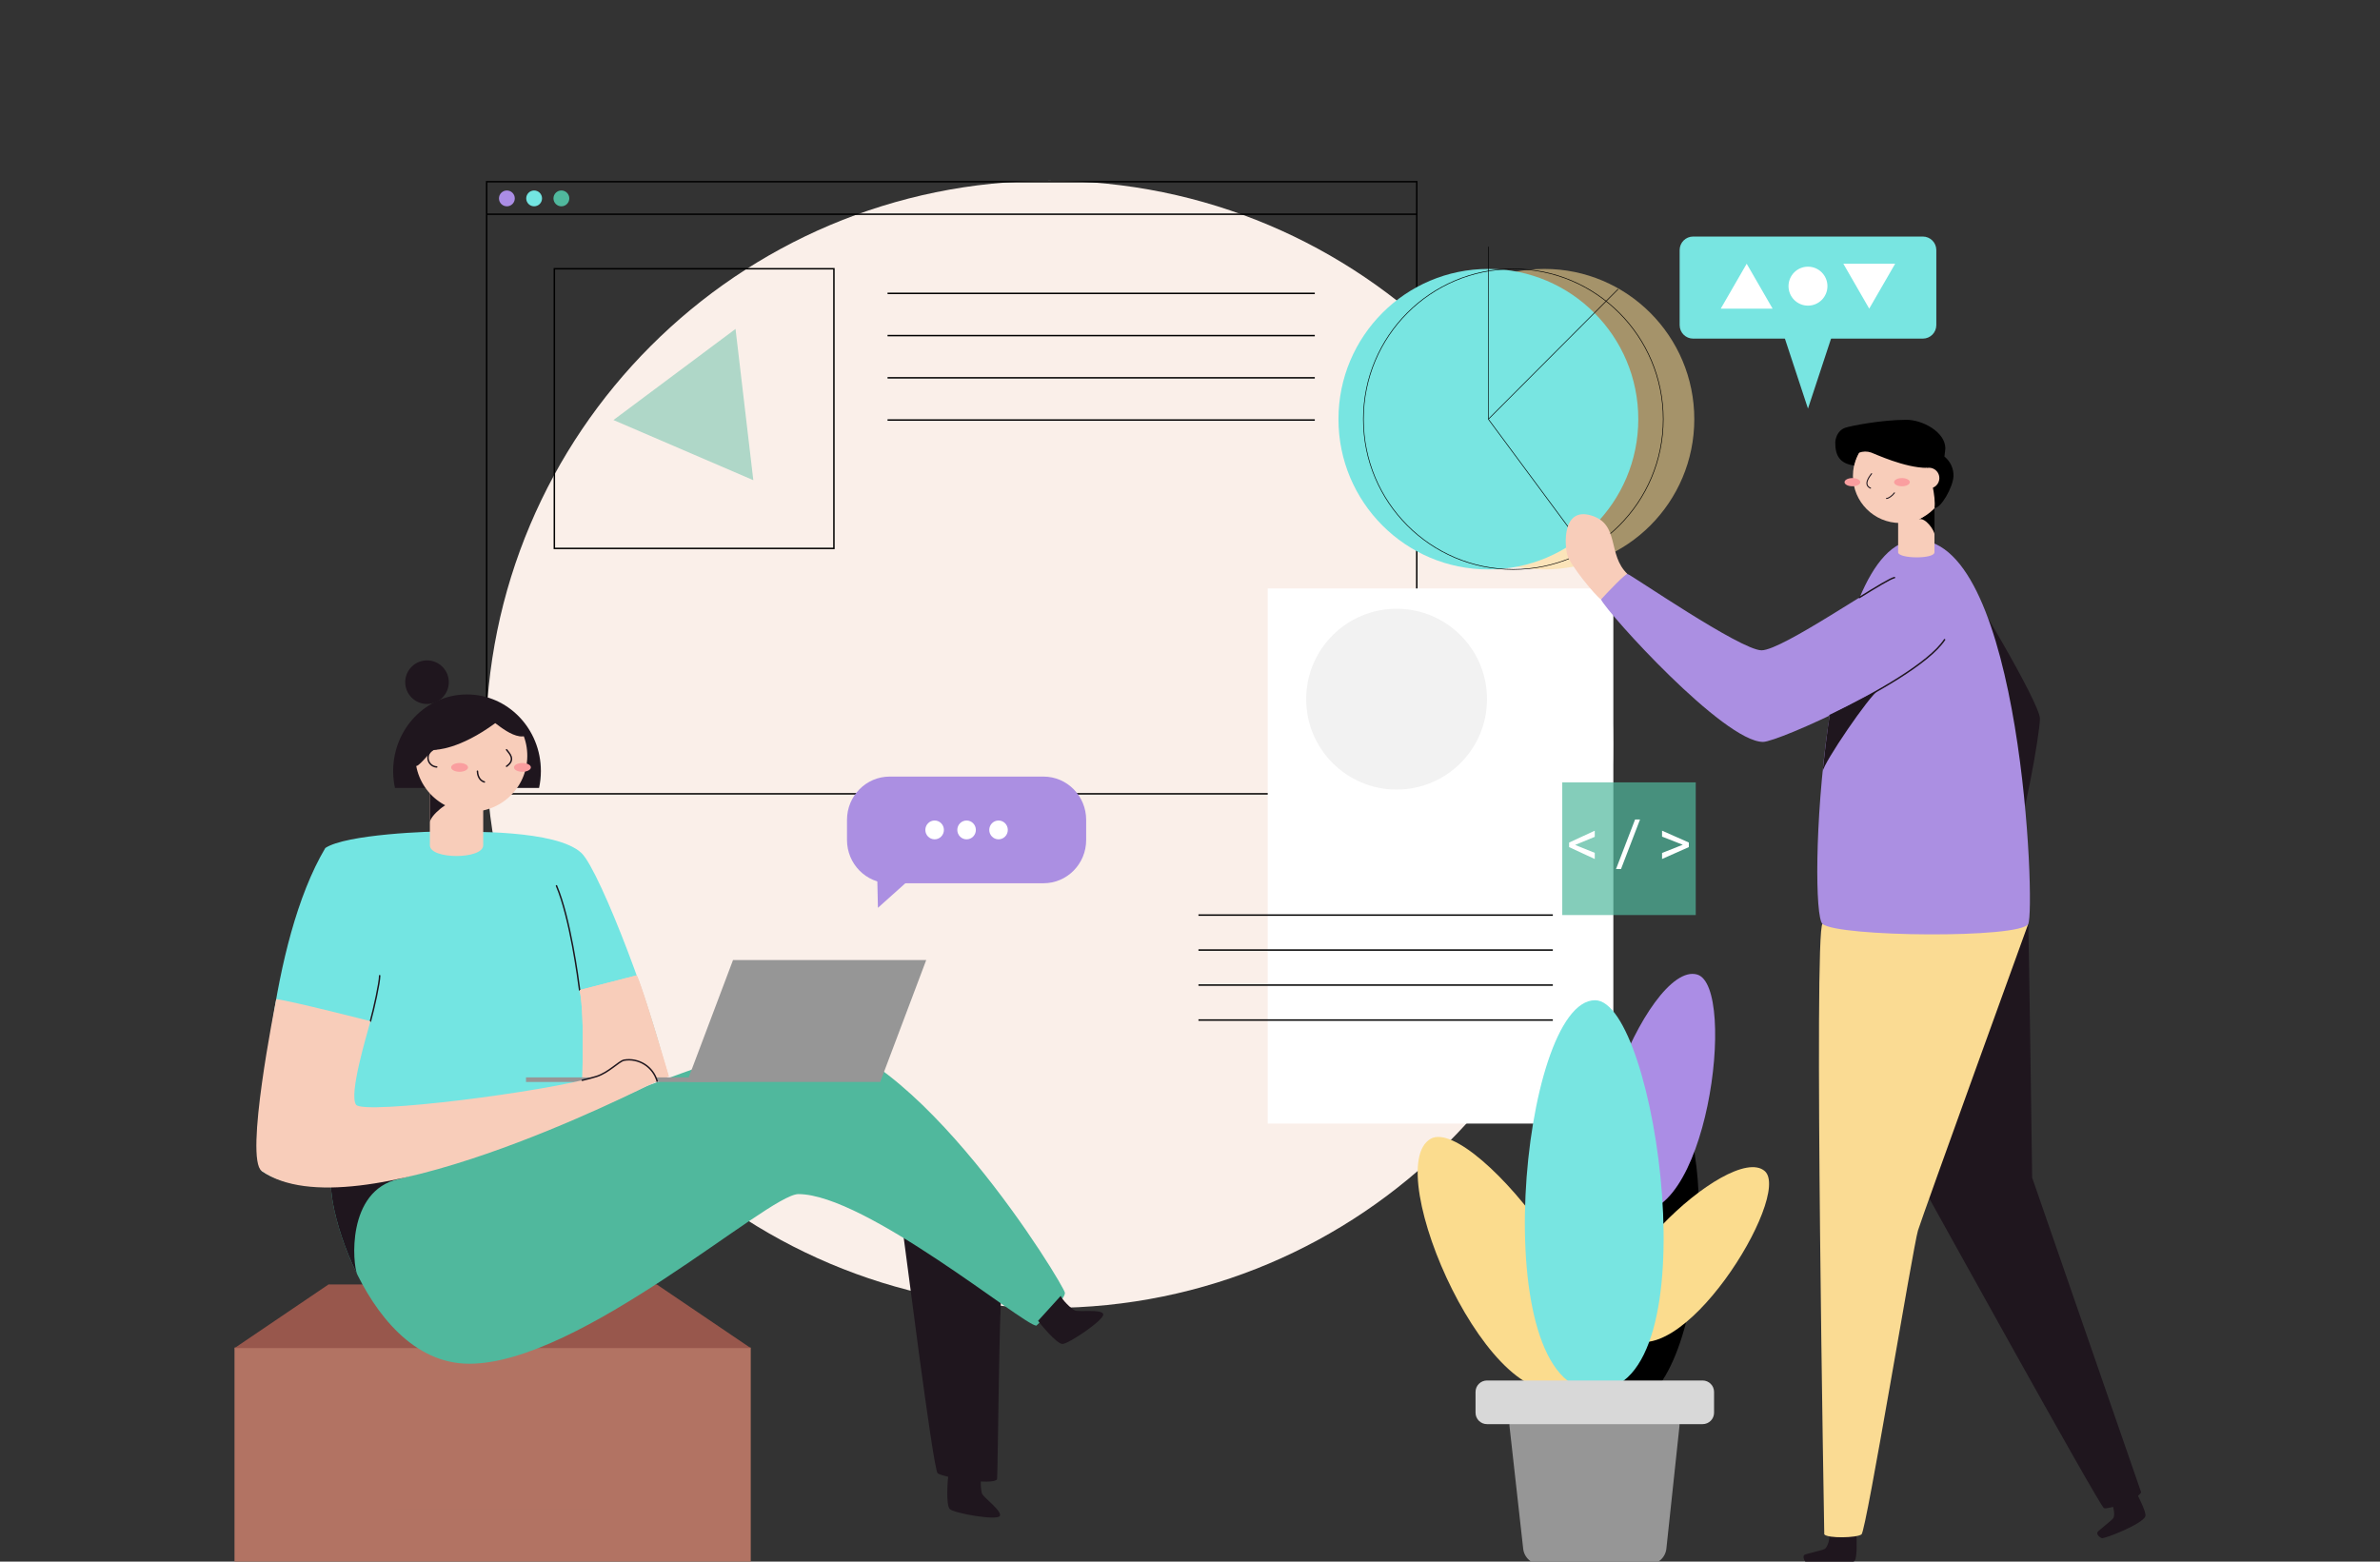 <svg width="1632" height="1071" viewBox="0 0 1632 1071" fill="none" xmlns="http://www.w3.org/2000/svg">
<rect x="0" y="0" width="1632" height="1071" fill="#333333" stroke="none"/>
<g clip-path="url(#clip0)">
<g clip-path="url(#clip1)">
<path d="M719.606 897C933.064 897 1106.11 723.958 1106.11 510.5C1106.11 297.042 933.064 124 719.606 124C506.148 124 333.106 297.042 333.106 510.5C333.106 723.958 506.148 897 719.606 897Z" fill="#FAEFE9"/>
<g clip-path="url(#clip2)">
<path d="M971.503 124.603H333.709V544.397H971.503V124.603Z" stroke="black" stroke-miterlimit="10"/>
<path d="M333.709 146.92H971.503" stroke="black" stroke-miterlimit="10"/>
<path d="M571.827 184.315H380.127V376.117H571.827V184.315Z" stroke="black" stroke-miterlimit="10"/>
<path d="M608.599 201.203H901.575" stroke="black" stroke-miterlimit="10"/>
<path d="M608.599 230.155H901.575" stroke="black" stroke-miterlimit="10"/>
<path d="M608.599 259.106H901.575" stroke="black" stroke-miterlimit="10"/>
<path d="M608.599 288.057H901.575" stroke="black" stroke-miterlimit="10"/>
<path opacity="0.44" d="M504.361 225.581L420.651 288.057L516.561 329.32L504.361 225.581Z" fill="#50B89D"/>
<path d="M347.574 141.491C350.57 141.491 352.999 139.061 352.999 136.063C352.999 133.065 350.57 130.635 347.574 130.635C344.577 130.635 342.148 133.065 342.148 136.063C342.148 139.061 344.577 141.491 347.574 141.491Z" fill="#AB8DE5"/>
<path d="M366.262 141.491C369.258 141.491 371.687 139.061 371.687 136.063C371.687 133.065 369.258 130.635 366.262 130.635C363.265 130.635 360.836 133.065 360.836 136.063C360.836 139.061 363.265 141.491 366.262 141.491Z" fill="#73E5E2"/>
<path d="M384.949 141.491C387.946 141.491 390.375 139.061 390.375 136.063C390.375 133.065 387.946 130.635 384.949 130.635C381.953 130.635 379.524 133.065 379.524 136.063C379.524 139.061 381.953 141.491 384.949 141.491Z" fill="#50B89D"/>
</g>
</g>
<g clip-path="url(#clip3)">
<path d="M514.8 924.195H160.8V1117.55H514.8V924.195Z" fill="#B27363"/>
<path d="M514.8 924.555H160.8L225.246 880.907H450.354L514.8 924.555Z" fill="#98574C"/>
<path d="M338.254 880.907V925.638" stroke="#B27363" stroke-width="20" stroke-miterlimit="10"/>
<path d="M270.177 1026.82H405.423" stroke="#B27363" stroke-width="9" stroke-miterlimit="10"/>
<path d="M270.177 1039.45H405.423" stroke="#B27363" stroke-width="9" stroke-miterlimit="10"/>
</g>
<g clip-path="url(#clip4)">
<path d="M618.494 839.846C619.676 846.883 639.738 1007.76 642.988 1010.42C646.238 1013.08 680.749 1018.97 683.704 1014.54C684.295 1007.5 685.111 895.324 686.939 885.29" fill="#1F161E"/>
<path d="M230.331 806.281C216.417 799.413 245.427 935.279 321.779 935.279C398.132 935.279 526.652 818.933 547.46 818.933C593.395 818.933 702.134 909.159 710.66 909.159C717.188 902.628 730.244 891.201 730.244 886.711C730.244 882.222 626.133 710.791 548.234 710.791C518.027 710.763 261.747 821.804 230.331 806.281Z" fill="#50B89D"/>
<path d="M273.298 808.589C288.563 805.127 307.556 796.162 324.368 786.986C278.63 801.932 241.15 811.629 230.331 806.281C222.959 802.65 227.63 839.016 244.963 874.045C241.826 867.262 237.352 816.737 273.298 808.589Z" fill="#1F161E"/>
<path d="M306.951 570.238C318.98 570.562 381.601 568.719 398.765 585.072C411.497 597.189 451.087 701.531 457.193 738.165C430.603 751.675 238.815 843.548 179.458 803.142C178.149 771.744 184.241 647.01 223.058 581.582C237.253 572.124 295.386 569.929 306.951 570.238Z" fill="#73E5E2"/>
<path d="M331.346 540.374H294.767V579.71C294.767 589.562 331.346 589.477 331.346 579.71V540.374Z" fill="#F8CDBA"/>
<path d="M294.767 564.088C294.767 559.726 306.852 548.762 314.323 549.142C314.506 544.385 297.257 537.349 297.257 537.349L294.767 544.062V564.088Z" fill="#1F161E"/>
<path d="M369.656 540.374C370.478 536.573 370.893 532.695 370.894 528.806C370.894 499.786 348.229 476.255 320.246 476.255C292.263 476.255 269.598 499.786 269.598 528.806C269.598 532.695 270.014 536.573 270.836 540.374H369.656Z" fill="#1F161E"/>
<path d="M356.305 504.979C350.1 504.036 343.91 499.153 339.591 495.958C314.97 514 299.199 514.254 297.496 514.254C295.794 514.254 288.858 524.218 285.664 525.344L285.383 525.175C286.34 530.413 288.374 535.395 291.357 539.804C294.341 544.214 298.208 547.955 302.713 550.791C307.218 553.626 312.264 555.494 317.529 556.275C322.794 557.057 328.164 556.735 333.298 555.33C338.433 553.926 343.219 551.469 347.354 548.116C351.488 544.763 354.881 540.586 357.317 535.852C359.753 531.118 361.178 525.929 361.503 520.614C361.828 515.299 361.044 509.975 359.203 504.979C358.241 505.099 357.267 505.099 356.305 504.979Z" fill="#F8CDBA"/>
<path d="M292.811 482.799C301.063 482.799 307.753 476.108 307.753 467.853C307.753 459.599 301.063 452.907 292.811 452.907C284.56 452.907 277.87 459.599 277.87 467.853C277.87 476.108 284.56 482.799 292.811 482.799Z" fill="#1F161E"/>
<path d="M299.466 513.423C297.851 513.5 296.328 514.195 295.213 515.365C294.097 516.535 293.475 518.09 293.475 519.707C293.475 521.324 294.097 522.879 295.213 524.049C296.328 525.219 297.851 525.915 299.466 525.991" stroke="#1F161E" stroke-miterlimit="10" stroke-linecap="round"/>
<path d="M347.357 514.183C349.2 516.646 353.941 520.953 347.357 525.527" stroke="#1F161E" stroke-miterlimit="10" stroke-linecap="round"/>
<path d="M327.393 528.904C327.393 530.748 328.181 535.153 332.134 536.293" stroke="#1F161E" stroke-miterlimit="10" stroke-linecap="round"/>
<path d="M315.139 529.298C318.34 529.298 320.935 527.95 320.935 526.287C320.935 524.623 318.34 523.275 315.139 523.275C311.938 523.275 309.342 524.623 309.342 526.287C309.342 527.95 311.938 529.298 315.139 529.298Z" fill="#FA9E9F"/>
<path d="M358.232 529.298C361.433 529.298 364.029 527.95 364.029 526.287C364.029 524.623 361.433 523.275 358.232 523.275C355.031 523.275 352.436 524.623 352.436 526.287C352.436 527.95 355.031 529.298 358.232 529.298Z" fill="#FA9E9F"/>
<path d="M397.442 678.985L436.54 668.922C440.296 675.27 458.586 738.094 458.586 738.094L398.23 763.539C399.018 751.633 401.396 697.224 397.442 678.985Z" fill="#F8CDBA"/>
<path d="M260.354 669.148C260.354 673.876 256.373 691.876 254.023 700.335" stroke="#1F161E" stroke-miterlimit="10" stroke-linecap="round"/>
<path d="M397.442 678.985C396.5 671.54 390.985 629.587 381.601 607.505" stroke="#1F161E" stroke-miterlimit="10" stroke-linecap="round"/>
<path d="M397.442 678.985L436.54 668.922C440.296 675.27 458.586 738.094 458.586 738.094L398.23 763.539C399.018 751.633 401.396 697.224 397.442 678.985Z" fill="#F8CDBA"/>
<path d="M711.827 905.837C712.7 907.174 724.349 921.529 728.471 921.698C732.593 921.867 757.622 904.894 756.525 901.249C755.427 897.604 739.726 899.969 737.025 898.702C734.324 897.435 728.316 891.412 727.36 888.724" fill="#1F161E"/>
<path d="M650.276 1011.91C649.98 1013.47 648.39 1031.89 651.246 1034.88C654.102 1037.86 683.886 1043.04 685.617 1039.65C687.347 1036.26 674.362 1027.07 673.363 1024.28C672.364 1021.49 672.153 1013.02 673.363 1010.38" fill="#1F161E"/>
<path d="M603.581 742.035H471.093L502.636 658.424H635.124L603.581 742.035Z" fill="#969696"/>
<path d="M493.182 738.882H360.694V742.035H493.182V738.882Z" fill="#969696"/>
<path d="M254.023 700.335C251.477 709.891 239.054 750.648 244.175 757.656C249.296 764.665 375.354 748.734 409.106 738.235C417.702 735.42 424.075 728.032 427.888 727.089C432.772 726.264 437.788 727.27 441.977 729.913C446.166 732.556 449.234 736.652 450.595 741.416C437.117 747.946 242.515 847.333 179.458 803.1C167.541 794.614 188.462 690.469 189.405 685.206C200.055 686.529 254.023 700.335 254.023 700.335Z" fill="#F8CDBA"/>
<path d="M399.243 740.853C403.042 739.952 406.362 739.079 409.091 738.235C417.688 735.42 424.061 728.032 427.874 727.089C432.76 726.261 437.779 727.265 441.972 729.908C446.164 732.551 449.234 736.649 450.595 741.416" stroke="#1F161E" stroke-miterlimit="10" stroke-linecap="round"/>
<g clip-path="url(#clip5)">
<path d="M602.007 622.599L623.214 603.595H601.583L602.007 622.599Z" fill="#AB8FE2"/>
<path d="M715.563 605.746H610.037C593.89 605.746 580.8 592.467 580.8 576.086V562.259C580.8 545.878 593.89 532.599 610.037 532.599H715.563C731.71 532.599 744.8 545.878 744.8 562.259V576.086C744.8 592.467 731.71 605.746 715.563 605.746Z" fill="#AB8FE2"/>
<path d="M640.886 575.627C637.372 575.627 634.524 572.737 634.524 569.172C634.524 565.608 637.372 562.718 640.886 562.718C644.4 562.718 647.248 565.608 647.248 569.172C647.248 572.737 644.4 575.627 640.886 575.627Z" fill="white"/>
<path d="M662.8 575.627C659.286 575.627 656.438 572.737 656.438 569.172C656.438 565.608 659.286 562.718 662.8 562.718C666.314 562.718 669.162 565.608 669.162 569.172C669.162 572.737 666.314 575.627 662.8 575.627Z" fill="white"/>
<path d="M684.714 575.627C681.2 575.627 678.352 572.737 678.352 569.172C678.352 565.608 681.2 562.718 684.714 562.718C688.227 562.718 691.076 565.608 691.076 569.172C691.076 572.737 688.227 575.627 684.714 575.627Z" fill="white"/>
</g>
</g>
<g clip-path="url(#clip6)">
<path d="M1106.3 403.567H869.3V770.567H1106.3V403.567Z" fill="white"/>
<path d="M821.8 627.567H1064.8" stroke="black" stroke-miterlimit="10"/>
<path d="M821.8 651.567H1064.8" stroke="black" stroke-miterlimit="10"/>
<path d="M821.8 675.567H1064.8" stroke="black" stroke-miterlimit="10"/>
<path d="M821.8 699.567H1064.8" stroke="black" stroke-miterlimit="10"/>
<path d="M957.668 541.493C991.91 541.493 1019.67 513.735 1019.67 479.493C1019.67 445.252 991.91 417.493 957.668 417.493C923.426 417.493 895.668 445.252 895.668 479.493C895.668 513.735 923.426 541.493 957.668 541.493Z" fill="#F2F2F2"/>
<path opacity="0.7" d="M1169.26 536.567H1071.26V627.567H1169.26V536.567Z" fill="#50B89D"/>
<path d="M1080.09 579.469L1093.55 584.91V589.124L1075.96 580.974V577.835L1093.55 569.706V573.921L1080.09 579.469ZM1111.55 596.006H1108.13L1121.2 562.008H1124.6L1111.55 596.006ZM1153.91 579.34L1139.7 573.771V569.685L1158.06 577.813V580.953L1139.7 589.103V584.974L1153.91 579.34Z" fill="white"/>
</g>
<g clip-path="url(#clip7)">
<path d="M1142.95 753.756C1179.81 760.741 1173.24 980.132 1102.48 966.859C1035.66 954.263 1097.98 745.301 1142.95 753.756Z" fill="black"/>
<path d="M981.108 780.959C1010.44 764.417 1133.23 918.507 1077.07 950.18C1024 980.112 945.391 801.101 981.108 780.959Z" fill="#FBDC8E"/>
<path d="M1130.59 1072.91H1056.52C1053.54 1072.91 1050.66 1071.81 1048.44 1069.82C1046.21 1067.84 1044.8 1065.11 1044.47 1062.15L1035.12 978.39C1034.93 976.7 1035.1 974.99 1035.62 973.37C1036.14 971.751 1037 970.259 1038.14 968.991C1039.27 967.724 1040.66 966.71 1042.22 966.016C1043.78 965.322 1045.46 964.963 1047.17 964.962H1139.56C1141.26 964.961 1142.94 965.316 1144.49 966.006C1146.05 966.696 1147.44 967.704 1148.57 968.966C1149.71 970.227 1150.57 971.713 1151.09 973.327C1151.61 974.941 1151.79 976.646 1151.6 978.332L1142.66 1062.09C1142.34 1065.06 1140.93 1067.81 1138.7 1069.8C1136.48 1071.8 1133.59 1072.91 1130.59 1072.91V1072.91Z" fill="#969696"/>
<path d="M1163.77 668.352C1191.84 676.498 1170.33 845.912 1116.57 830.259C1065.81 815.535 1129.6 658.446 1163.77 668.352Z" fill="#AB8DE5"/>
<path d="M1210.06 803.094C1229.46 819.792 1150.54 947.355 1113.25 915.315C1078.04 885.189 1186.37 782.778 1210.06 803.094Z" fill="#FBDC8E"/>
<path d="M1093.75 685.978C1135.77 685.978 1174.25 953.547 1093.75 953.547C1017.74 953.547 1042.59 685.978 1093.75 685.978Z" fill="#78E5E1"/>
<path d="M1167.49 946.756H1019.66C1015.32 946.756 1011.8 950.264 1011.8 954.592V968.871C1011.8 973.199 1015.32 976.707 1019.66 976.707H1167.49C1171.83 976.707 1175.35 973.199 1175.35 968.871V954.592C1175.35 950.264 1171.83 946.756 1167.49 946.756Z" fill="#D8D8D8"/>
</g>
<g clip-path="url(#clip8)">
<path opacity="0.57" d="M1059 390.52C1115.77 390.52 1161.8 344.386 1161.8 287.477C1161.8 230.568 1115.77 184.434 1059 184.434C1002.23 184.434 956.201 230.568 956.201 287.477C956.201 344.386 1002.23 390.52 1059 390.52Z" fill="#FADB93"/>
<path d="M1020.6 390.52C1077.37 390.52 1123.4 344.386 1123.4 287.477C1123.4 230.568 1077.37 184.434 1020.6 184.434C963.825 184.434 917.8 230.568 917.8 287.477C917.8 344.386 963.825 390.52 1020.6 390.52Z" fill="#78E5E1"/>
<path d="M1020.6 287.477V169.216" stroke="black" stroke-width="0.41" stroke-miterlimit="10"/>
<path d="M1020.6 287.477L1109.57 198.292" stroke="black" stroke-width="0.41" stroke-miterlimit="10"/>
<path d="M1020.6 287.477L1087.41 377.689" stroke="black" stroke-width="0.41" stroke-miterlimit="10"/>
<path d="M1037.7 390.52C1094.47 390.52 1140.5 344.386 1140.5 287.477C1140.5 230.568 1094.47 184.434 1037.7 184.434C980.925 184.434 934.9 230.568 934.9 287.477C934.9 344.386 980.925 390.52 1037.7 390.52Z" stroke="black" stroke-width="0.41" stroke-miterlimit="10"/>
</g>
<g clip-path="url(#clip9)">
<path d="M1273.04 1052.31C1273.04 1054.61 1273.71 1068.14 1271.75 1070.4C1268.21 1074.51 1239.6 1072.63 1238.26 1071.31C1236.92 1069.98 1236.1 1067.16 1237.31 1066.35C1238.52 1065.54 1249.89 1063.24 1251.43 1062.17C1252.97 1061.09 1255.09 1055.42 1254.28 1052.38" fill="#1F161E"/>
<path d="M1464.57 1022.91C1465.55 1024.97 1471.93 1036.9 1471.12 1039.8C1469.69 1045.02 1443.01 1055.52 1441.21 1054.88C1439.42 1054.24 1437.49 1052.05 1438.24 1050.81C1438.99 1049.56 1448.28 1042.65 1449.23 1041.01C1450.18 1039.38 1449.67 1033.35 1447.68 1030.94" fill="#1F161E"/>
<path d="M1390.8 633.57C1391.29 645.071 1393.48 807.645 1393.48 807.645L1468.21 1023.42C1466.03 1028.52 1445.62 1035.43 1442.71 1034.3C1439.8 1033.17 1319.05 814.872 1319.05 814.872" fill="#1F161E"/>
<path d="M1249.73 633.57C1243.6 637.611 1250.93 1052.3 1250.93 1052.3C1253.41 1055.17 1273.17 1054.75 1276.47 1052.3C1279.77 1049.84 1311.87 854.676 1315.17 843.936C1318.47 833.197 1390.8 633.57 1390.8 633.57C1390.8 633.57 1258.84 627.571 1249.73 633.57Z" fill="#FADB93"/>
<path d="M1097.81 411.127C1093.8 408.314 1076.77 387.643 1074.76 380.695C1072.75 373.748 1071.24 347.559 1091.1 353.511C1110.97 359.464 1102 380.446 1116.01 393.673" fill="#F8CDBA"/>
<path d="M1343.93 393.673C1348.81 398.211 1398.81 482.265 1398.81 492.787C1398.81 503.309 1387.27 567.126 1380.64 580.741C1374 594.357 1343.93 393.673 1343.93 393.673Z" fill="#1F161E"/>
<path d="M1314.52 370.282C1386.47 370.282 1395.88 623.436 1390.8 633.617C1385.73 643.797 1259.9 642.616 1249.7 633.617C1239.51 624.618 1248.33 370.282 1314.52 370.282Z" fill="#AB8FE2"/>
<path d="M1301.58 378.737C1301.58 383.244 1326.49 383.586 1326.49 378.737V348.522H1301.58V378.737Z" fill="#F8CDBA"/>
<path d="M1326.52 366.536C1326.52 363.847 1320.29 354.568 1315.62 356.138C1321.49 354.071 1324.39 347.015 1326.52 348.46V366.536Z" fill="black"/>
<path d="M1302.98 358.687C1320.87 358.687 1335.38 344.206 1335.38 326.343C1335.38 308.48 1320.87 294 1302.98 294C1285.09 294 1270.58 308.48 1270.58 326.343C1270.58 344.206 1285.09 358.687 1302.98 358.687Z" fill="#F8CDBA"/>
<path d="M1270.22 333.493C1273.21 333.493 1275.63 332.233 1275.63 330.68C1275.63 329.126 1273.21 327.866 1270.22 327.866C1267.24 327.866 1264.82 329.126 1264.82 330.68C1264.82 332.233 1267.24 333.493 1270.22 333.493Z" fill="#FA9E9F"/>
<path d="M1304.19 333.493C1307.18 333.493 1309.6 332.233 1309.6 330.68C1309.6 329.126 1307.18 327.866 1304.19 327.866C1301.21 327.866 1298.79 329.126 1298.79 330.68C1298.79 332.233 1301.21 333.493 1304.19 333.493Z" fill="#FA9E9F"/>
<path d="M1283.38 324.851C1282.38 326.297 1277.15 332.343 1282.66 334.783" stroke="#1F161E" stroke-width="0.69" stroke-miterlimit="10" stroke-linecap="round"/>
<path d="M1293.59 341.839C1295.15 341.839 1297.72 339.834 1299.04 338.016" stroke="#1F161E" stroke-width="0.69" stroke-miterlimit="10" stroke-linecap="round"/>
<path d="M1333.95 307.49C1333.95 296.269 1318.27 287.907 1307.35 287.907C1289.98 287.907 1268.81 292.135 1265.32 293.362C1259.46 295.398 1258.47 301.631 1258.47 303.714C1258.47 312.448 1261.58 317.888 1271.3 319.256C1271.96 316.175 1273.11 313.217 1274.69 310.49C1277.38 309.458 1280.35 309.409 1283.07 310.35C1285.53 311.205 1306.08 320.872 1321.29 320.872C1323.31 323.717 1327.76 341.078 1326.46 348.445C1330.91 348.709 1339.11 334.239 1339.53 326.685C1339.63 324.093 1339.12 321.515 1338.04 319.156C1336.95 316.797 1335.33 314.724 1333.31 313.101C1333.51 311.469 1333.95 308.376 1333.95 307.49Z" fill="black"/>
<path d="M1322.72 335C1326.66 335 1329.85 331.813 1329.85 327.882C1329.85 323.951 1326.66 320.764 1322.72 320.764C1318.78 320.764 1315.59 323.951 1315.59 327.882C1315.59 331.813 1318.78 335 1322.72 335Z" fill="#F8CDBA"/>
<path d="M1333.43 438.668C1315.59 465.883 1219.13 508.811 1208.98 508.811C1182.06 508.811 1102.36 420.515 1097.81 411.096C1103.06 405.501 1114.24 393.642 1115.98 393.642C1117.73 393.642 1193.59 445.989 1207.93 445.989C1222.27 445.989 1290.23 398.258 1299.07 396.113" fill="#AB8FE2"/>
<path d="M1275.03 409.775C1286.79 402.486 1296.14 396.813 1299.07 396.113" stroke="#1F161E" stroke-linecap="round" stroke-linejoin="round"/>
<path d="M1254.84 490.658C1285.98 475.721 1323.05 454.553 1333.43 438.699" stroke="#1F161E" stroke-linecap="round" stroke-linejoin="round"/>
<path d="M1249.81 529.172C1250.45 523.095 1281.99 476.887 1288.08 473.312C1281.62 476.903 1257.16 489.29 1254.84 490.658C1253.49 494.279 1249.81 529.172 1249.81 529.172Z" fill="#1F161E"/>
</g>
<g clip-path="url(#clip10)">
<path d="M1318.5 162.229H1161.01C1155.9 162.229 1151.76 166.376 1151.76 171.492V222.972C1151.76 228.087 1155.9 232.234 1161.01 232.234H1318.5C1323.61 232.234 1327.76 228.087 1327.76 222.972V171.492C1327.76 166.376 1323.61 162.229 1318.5 162.229Z" fill="#78E5E1"/>
<path d="M1239.76 280.229L1260.95 215.941H1218.56L1239.76 280.229Z" fill="#78E5E1"/>
<path d="M1197.73 180.877L1179.95 211.661H1215.5L1197.73 180.877Z" fill="white"/>
<path d="M1281.75 211.661L1299.53 180.877H1264.01L1281.75 211.661Z" fill="white"/>
<path d="M1239.76 209.613C1247.13 209.613 1253.1 203.632 1253.1 196.254C1253.1 188.875 1247.13 182.894 1239.76 182.894C1232.38 182.894 1226.41 188.875 1226.41 196.254C1226.41 203.632 1232.38 209.613 1239.76 209.613Z" fill="white"/>
</g>
</g>
<defs>
<clipPath id="clip0">
<rect width="1632" height="1071" fill="white"/>
</clipPath>
<clipPath id="clip1">
<rect width="773" height="773" fill="white" transform="translate(333.106 124)"/>
</clipPath>
<clipPath id="clip2">
<rect width="639" height="421" fill="white" transform="translate(333.106 124)"/>
</clipPath>
<clipPath id="clip3">
<rect width="354" height="237" fill="white" transform="translate(160.8 880.907)"/>
</clipPath>
<clipPath id="clip4">
<rect width="580.725" height="587.854" fill="white" transform="translate(175.8 452.907)"/>
</clipPath>
<clipPath id="clip5">
<rect width="164" height="90" fill="white" transform="matrix(-1 0 0 1 744.8 532.599)"/>
</clipPath>
<clipPath id="clip6">
<rect width="341" height="367" fill="white" transform="translate(821.8 403.567)"/>
</clipPath>
<clipPath id="clip7">
<rect width="241" height="405" fill="white" transform="translate(972.106 667.907)"/>
</clipPath>
<clipPath id="clip8">
<rect width="244" height="222" fill="white" transform="translate(917.8 169.216)"/>
</clipPath>
<clipPath id="clip9">
<rect width="398" height="785" fill="white" transform="translate(1073.2 287.907)"/>
</clipPath>
<clipPath id="clip10">
<rect width="184" height="123" fill="white" transform="translate(1151.38 157.216)"/>
</clipPath>
</defs>
</svg>
